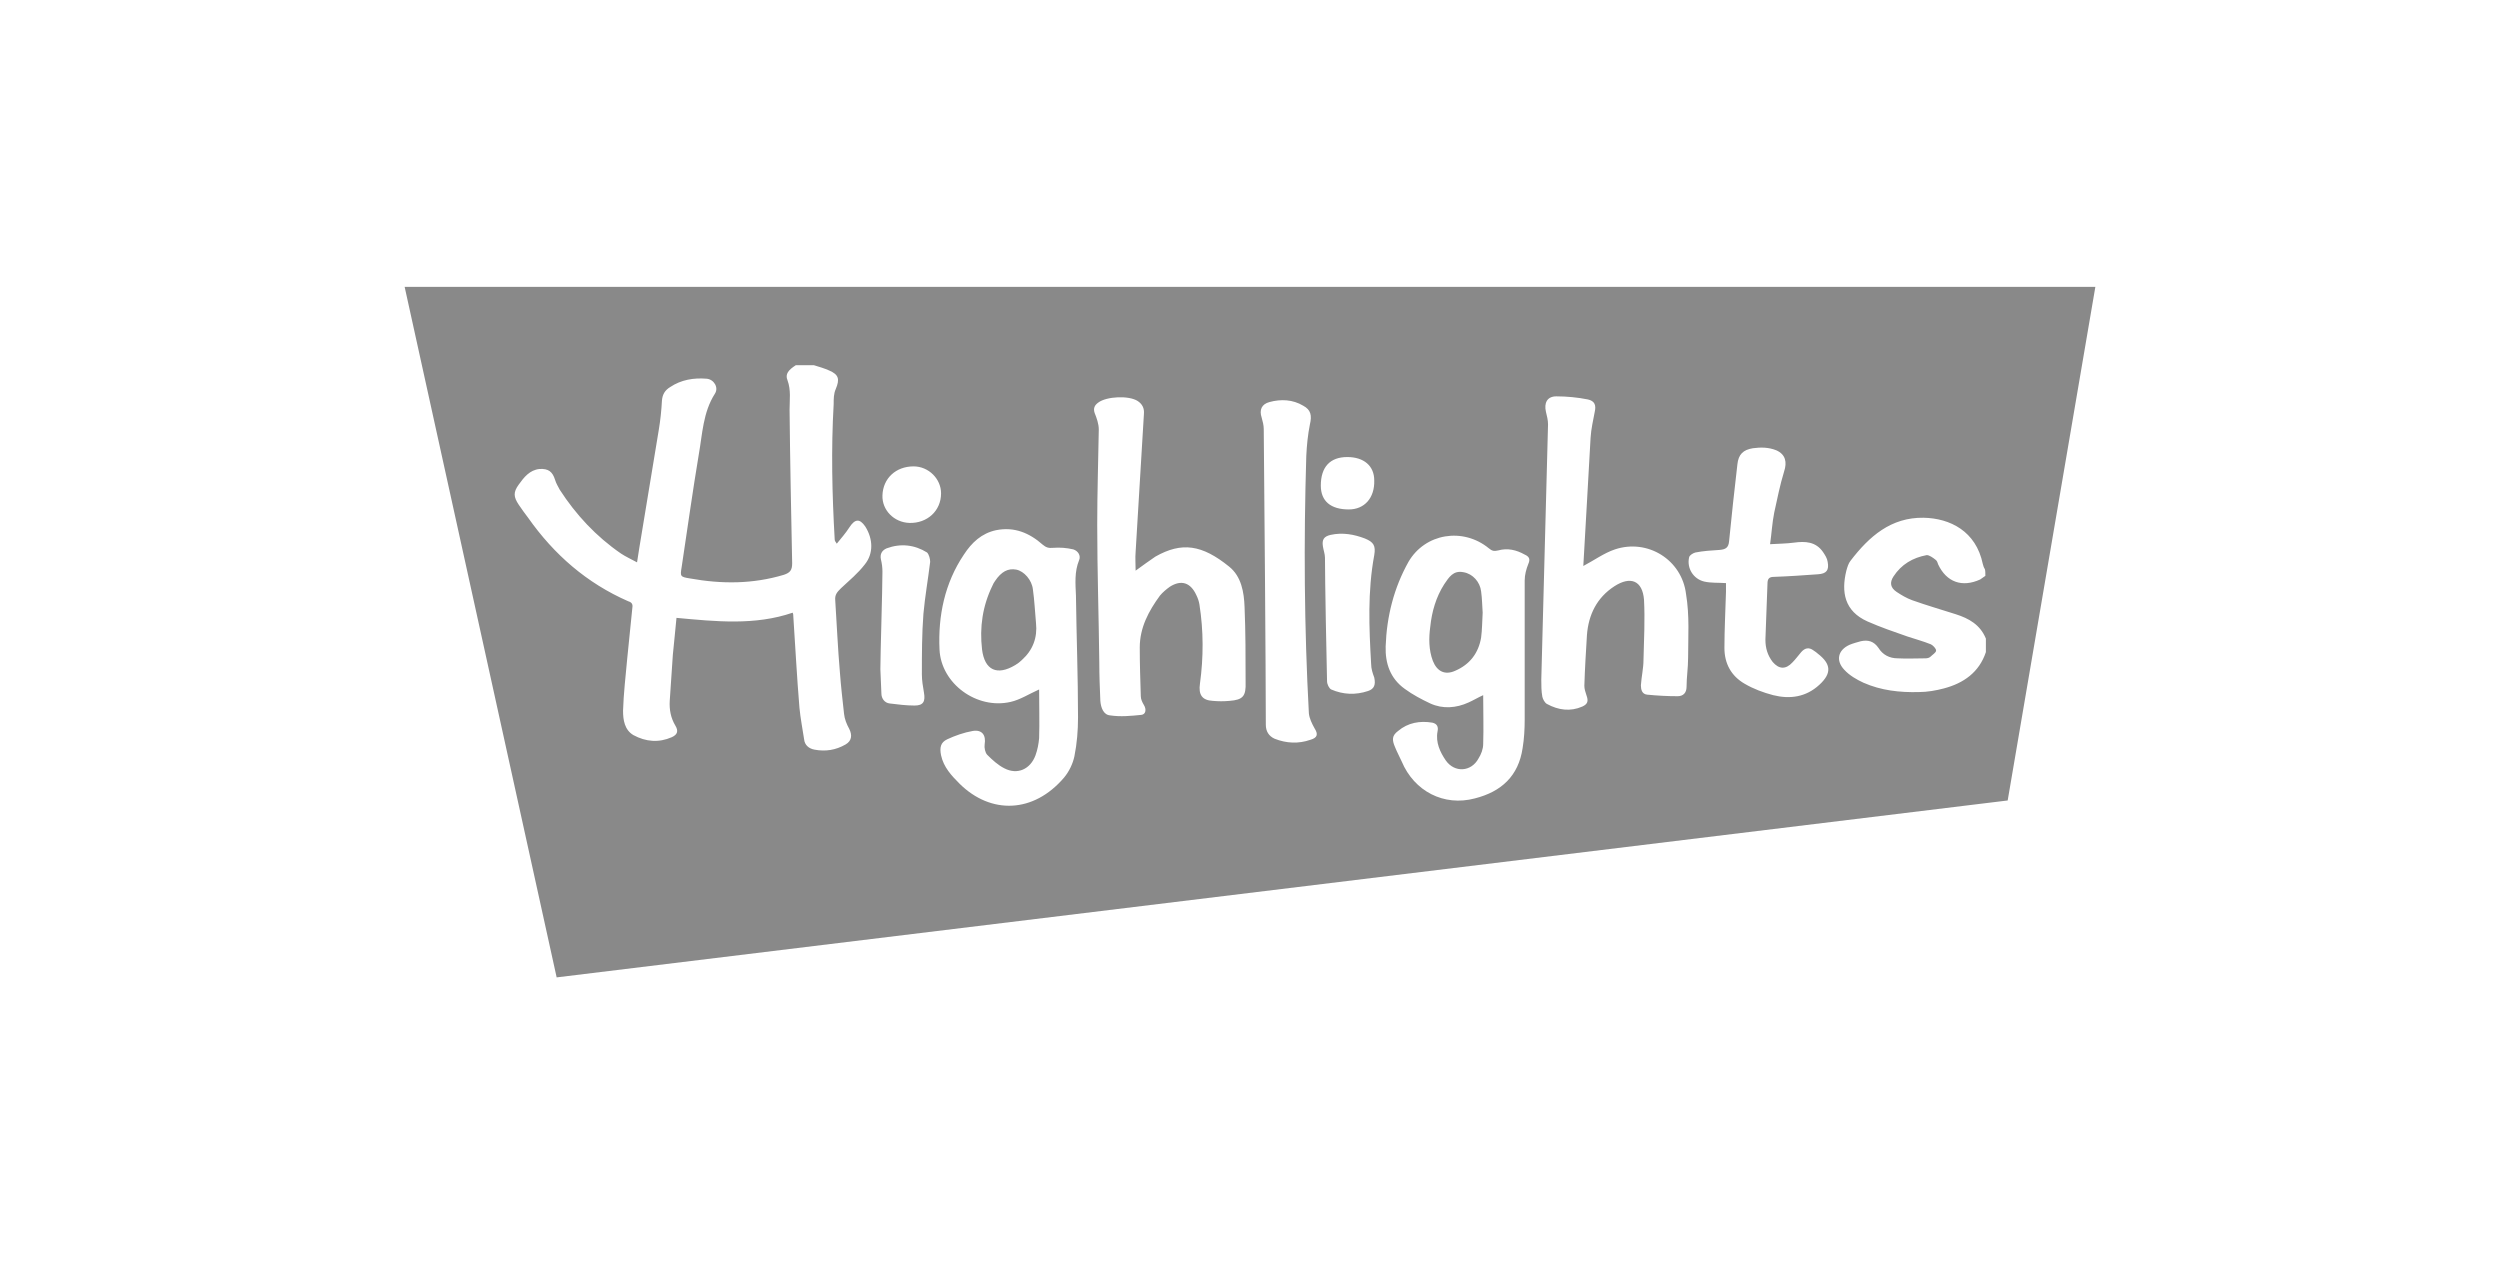 <?xml version="1.0" encoding="utf-8"?>
<!-- Generator: Adobe Illustrator 19.2.1, SVG Export Plug-In . SVG Version: 6.00 Build 0)  -->
<svg version="1.1" id="Layer_1" xmlns="http://www.w3.org/2000/svg" xmlns:xlink="http://www.w3.org/1999/xlink" x="0px" y="0px"
	 viewBox="0 0 481.9 243.8" style="enable-background:new 0 0 481.9 243.8;" xml:space="preserve">
<style type="text/css">
	.st0{fill:#898989;}
</style>
<g>
	<path class="st0" d="M282.1,110.3c-2-0.4-2.8,1-3.7,2.3c-1.6,2.5-2.4,5.3-2.7,8.2c-0.3,2.2-0.3,4.5,0.5,6.6c0.8,2,2.3,2.8,4.3,1.9
		c2.8-1.2,4.5-3.4,5-6.4c0.2-1.5,0.2-3.1,0.3-4.8c-0.1-1.3-0.1-2.7-0.3-4.1C285.3,112.2,283.9,110.6,282.1,110.3z"/>
	<path class="st0" d="M199.1,113.6c-0.2-1.8-1.7-3.5-3.2-3.8c-1.6-0.3-2.9,0.4-4.1,2.2c-0.2,0.3-0.4,0.6-0.5,0.9
		c-1.9,3.9-2.5,8-2,12.3c0.5,4,2.9,5.1,6.4,3c0.5-0.3,0.9-0.6,1.3-1c2.1-1.9,3-4.3,2.7-7.1C199.5,117.9,199.4,115.7,199.1,113.6z"/>
	<path class="st0" d="M78,55.3l29.3,133.1L387,154.3l16.9-99H78z M166.7,108.8c-1.3,1.7-3,3.1-4.6,4.6c-0.7,0.7-1.2,1.2-1.1,2.3
		c0.3,4.6,0.5,9.3,0.9,13.9c0.2,2.7,0.5,5.3,0.8,8c0.1,1,0.5,2,1,2.9c0.6,1.2,0.5,2.3-0.7,3c-1.9,1.1-3.9,1.4-6,1
		c-1.1-0.2-1.9-0.9-2-2c-0.3-2-0.7-4-0.9-6.1c-0.5-6-0.8-11.9-1.2-17.9c0-0.1,0-0.1-0.1-0.4c-7.3,2.5-14.8,1.7-22.4,1
		c-0.2,2.4-0.5,4.8-0.7,7.1c-0.2,3-0.4,6-0.6,8.9c-0.1,1.7,0.2,3.3,1.1,4.8c0.6,1,0.4,1.7-0.7,2.2c-2.5,1.1-5,0.9-7.4-0.4
		c-1.7-1-2-2.9-2-4.7c0.1-3.3,0.5-6.7,0.8-10c0.3-3.3,0.7-6.6,1-9.9c0.1-0.6-0.1-1-0.8-1.2c-8-3.5-14.3-9-19.3-16.1
		c-0.6-0.8-1.2-1.6-1.8-2.5c-1-1.5-1.1-2.4,0-3.9c1-1.4,2.1-2.8,4-3c1.7-0.1,2.5,0.5,3,2.1c0.2,0.7,0.6,1.3,0.9,1.9
		c3.1,4.8,7,9,11.8,12.3c0.9,0.6,2,1.1,3.1,1.7c0.3-2,0.6-3.8,0.9-5.6c1.1-6.7,2.2-13.3,3.3-20c0.3-1.8,0.5-3.7,0.6-5.6
		c0.1-1.2,0.6-2,1.6-2.6c2.1-1.4,4.5-1.8,7-1.6c1.4,0.1,2.4,1.7,1.6,2.9c-2.3,3.6-2.4,7.8-3.1,11.7c-1.2,7.2-2.2,14.4-3.3,21.7
		c-0.3,1.8-0.3,1.9,1.6,2.2c6.1,1.1,12.1,1.1,18.1-0.7c1.2-0.4,1.6-0.9,1.6-2.2c-0.2-9.9-0.4-19.7-0.5-29.6c0-1.9,0.3-3.8-0.4-5.7
		c-0.5-1.2,0.2-2,1.6-2.9c1.2,0,2.4,0,3.5,0c1,0.3,2,0.6,2.9,1c1.9,0.8,2.1,1.7,1.3,3.6c-0.4,0.9-0.4,1.9-0.4,2.9
		c-0.5,8.7-0.3,17.4,0.2,26.1c0,0.2,0.1,0.4,0.4,0.8c0.8-1,1.7-2,2.4-3.1c1.1-1.7,2-1.8,3.1-0.2
		C168.3,103.9,168.4,106.7,166.7,108.8z M179.3,108.3c-0.4,3.3-1,6.7-1.3,10c-0.3,3.9-0.3,7.8-0.3,11.7c0,1.2,0.2,2.3,0.4,3.5
		c0.3,1.7-0.1,2.5-1.8,2.5c-1.6,0-3.2-0.2-4.8-0.4c-1-0.1-1.6-1-1.6-1.9c-0.1-1.6-0.1-3.1-0.2-4.7c0-2.8,0.4-15.3,0.4-18.8
		c0-0.8-0.1-1.6-0.3-2.4c-0.2-1,0.2-1.7,1.1-2.1c2.7-1,5.4-0.7,7.8,0.8C179.1,106.9,179.3,107.8,179.3,108.3z M175.3,100.8
		c-3-0.1-5.3-2.5-5.2-5.3c0.1-3.3,2.6-5.6,6-5.6c2.9,0,5.3,2.4,5.3,5.2C181.4,98.5,178.7,100.9,175.3,100.8z M208,108
		c-0.9,2.2-0.7,4.5-0.6,6.8c0.1,7.8,0.4,15.7,0.4,23.5c0,2.5-0.2,5-0.7,7.5c-0.3,1.4-1,2.9-2,4.1c-5.9,6.9-14.1,7.1-20.1,1.2
		c-1.6-1.6-3.1-3.2-3.6-5.5c-0.3-1.5-0.1-2.5,1.2-3.1c1.5-0.7,3.2-1.3,4.9-1.6c1.8-0.3,2.6,0.8,2.3,2.6c-0.1,0.6,0.1,1.6,0.5,2
		c1,1,2.1,2,3.3,2.6c2.5,1.3,5,0.2,6-2.5c0.4-1.1,0.6-2.2,0.7-3.3c0.1-3.1,0-6.3,0-9.4c-2,0.9-3.7,2-5.5,2.4
		c-6.5,1.5-13.4-3.5-13.7-10.1c-0.3-6.5,1-12.8,4.7-18.3c1.5-2.3,3.4-4.1,6.2-4.7c3.5-0.7,6.4,0.5,9,2.8c0.6,0.5,1.1,0.7,2,0.6
		c1.3-0.1,2.6,0,3.9,0.3C207.8,106.2,208.4,107.1,208,108z M237,135.1c-1.1,0.1-2.1,0.1-3.2,0c-2.1-0.1-2.8-1.2-2.5-3.3
		c0.7-5.1,0.7-10.2-0.1-15.3c-0.1-0.6-0.3-1.2-0.6-1.8c-1.1-2.4-2.9-3-5.1-1.6c-0.7,0.5-1.4,1.1-1.9,1.7c-2.2,3-3.9,6.2-3.9,10
		c0,3.1,0.1,6.3,0.2,9.4c0,0.6,0.3,1.2,0.6,1.7c0.5,0.8,0.4,1.8-0.5,1.9c-2,0.2-4,0.4-6,0.1c-1.3-0.1-1.8-1.5-1.9-2.8
		c-0.1-2.4-0.2-4.9-0.2-7.3c-0.1-8.9-0.4-17.8-0.4-26.7c0-6.1,0.2-12.2,0.3-18.3c0-1.1-0.4-2.2-0.8-3.2c-0.3-0.9,0-1.5,0.7-2
		c1.6-1.2,5.9-1.4,7.6-0.3c0.9,0.6,1.3,1.4,1.2,2.5c-0.5,8.9-1.1,17.7-1.6,26.6c-0.1,1.1,0,2.3,0,3.6c1.4-1,2.6-1.9,3.8-2.7
		c5.1-2.9,9-2.3,14.2,1.9c2.4,1.9,2.9,5,3,7.8c0.2,4.8,0.2,9.7,0.2,14.5C240.2,134.2,239.6,134.9,237,135.1z M252.6,142.6
		c-2.3,0.8-4.6,0.7-6.9-0.2c-1.1-0.5-1.7-1.4-1.7-2.7c0-9.6-0.3-47.6-0.4-57c0-0.7-0.2-1.5-0.4-2.2c-0.5-1.5,0-2.6,1.5-3
		c2.2-0.6,4.5-0.5,6.5,0.7c1.5,0.8,1.7,1.9,1.3,3.6c-0.4,2-0.6,4-0.7,6.1c-0.5,16.5-0.4,33,0.5,49.6c0.1,1,0.6,2,1.1,2.9
		C254.1,141.5,254,142.2,252.6,142.6z M263.7,133.2c-2.4,0.8-4.8,0.7-7.1-0.3c-0.4-0.2-0.8-1-0.8-1.6c-0.1-3.7-0.4-19.6-0.4-23.8
		c0-0.7-0.3-1.5-0.4-2.2c-0.2-1.3,0.2-1.9,1.5-2.2c2.3-0.5,4.5-0.1,6.6,0.7c1.7,0.7,2.1,1.4,1.8,3.2c-1.3,7-1,14-0.6,21
		c0,0.9,0.3,1.8,0.6,2.6C265.2,132,264.9,132.8,263.7,133.2z M260,98.2c-3.5,0-5.4-1.6-5.4-4.6c0-3.6,1.8-5.5,5.1-5.5
		c3.2,0,5.2,1.7,5.2,4.5C265,96,263,98.2,260,98.2z M294.6,108.7c-0.4,1-0.7,2.1-0.7,3.2c0,8.9,0,17.9,0,26.8c0,1.8-0.1,3.7-0.4,5.5
		c-0.8,5.4-4.1,8.4-9.2,9.7c-6,1.6-11.7-1.4-14.1-7.1c-0.4-0.9-0.9-1.8-1.3-2.8c-0.6-1.4-0.6-2.2,0.6-3.1c1.9-1.6,4.2-2,6.6-1.6
		c0.9,0.2,1.2,0.8,1,1.7c-0.4,2.1,0.5,4,1.6,5.6c1.7,2.4,4.9,2.2,6.3-0.4c0.5-0.8,0.9-1.8,0.9-2.8c0.1-3.1,0-6.1,0-9.4
		c-1.1,0.5-1.9,1-2.8,1.4c-2.4,1.1-5,1.3-7.4,0.2c-1.7-0.8-3.4-1.7-4.9-2.8c-2.8-2-3.8-4.9-3.7-8.2c0.2-5.8,1.6-11.3,4.4-16.3
		c3.2-5.5,10.5-6.7,15.5-2.6c0.6,0.5,1,0.6,1.8,0.4c1.8-0.5,3.5-0.1,5.1,0.8C294.8,107.3,295,107.8,294.6,108.7z M325.4,126.8
		c0,1.9-0.3,3.8-0.3,5.6c0,1.2-0.7,1.8-1.7,1.8c-2,0-3.9-0.1-5.9-0.3c-1-0.1-1.2-1-1.2-1.8c0.1-1.6,0.5-3.3,0.5-4.9
		c0.1-3.9,0.3-7.8,0.1-11.6c-0.3-3.7-2.6-4.6-5.7-2.6c-3.4,2.2-5,5.5-5.3,9.4c-0.2,3.3-0.4,6.5-0.5,9.8c0,0.6,0.2,1.2,0.4,1.8
		c0.4,1.1,0.3,1.7-0.8,2.2c-2.3,1-4.6,0.7-6.8-0.5c-0.4-0.2-0.8-0.9-0.9-1.4c-0.2-1.1-0.2-2.2-0.2-3.3c0.4-16.4,0.9-32.8,1.3-49.2
		c0-0.8-0.2-1.6-0.4-2.4c-0.4-1.7,0.2-3,2-3c2,0,4.1,0.2,6.1,0.6c1.3,0.3,1.6,1.1,1.3,2.4c-0.3,1.6-0.7,3.3-0.8,5
		c-0.5,8.3-0.9,16.6-1.4,24.7c2.1-1.1,4-2.5,6.1-3.2c6.3-2.1,12.9,2,13.7,8.6C325.7,118.7,325.4,122.8,325.4,126.8z M350.7,132
		c-2.6,2.4-5.7,2.8-8.9,2c-1.9-0.5-3.8-1.2-5.5-2.2c-2.6-1.5-3.9-3.9-3.9-6.9c0-3.6,0.2-7.2,0.3-10.8c0-0.6,0-1.2,0-1.7
		c-1.5-0.1-2.9,0-4.2-0.3c-2.1-0.5-3.4-2.6-2.9-4.7c0.1-0.4,0.8-0.8,1.2-0.9c1.5-0.3,3.1-0.4,4.7-0.5c1.1-0.1,1.7-0.4,1.8-1.7
		c0.5-4.9,1-9.8,1.6-14.8c0.2-1.9,1.1-2.8,3-3.1c1.5-0.2,3-0.2,4.5,0.4c1.8,0.8,2.1,2.3,1.5,4.1c-0.8,2.6-1.3,5.2-1.9,7.9
		c-0.4,2-0.5,4-0.8,6.1c1.6-0.1,3.1-0.1,4.6-0.3c2.2-0.3,4.2-0.2,5.6,1.8c0.4,0.6,0.8,1.2,0.9,1.9c0.3,1.6-0.2,2.3-1.9,2.4
		c-2.8,0.2-5.6,0.4-8.5,0.5c-0.9,0-1.2,0.4-1.2,1.3c-0.1,3.6-0.3,7.2-0.4,10.8c0,1.6,0.4,3,1.4,4.3c1.2,1.4,2.5,1.5,3.8,0.1
		c0.6-0.6,1.1-1.3,1.7-2c0.7-0.8,1.5-1,2.4-0.3c0.3,0.2,0.6,0.4,0.8,0.6C353,128,353.1,129.8,350.7,132z M382.7,111
		c-0.3,0.2-0.7,0.5-1,0.7c-3.5,1.6-6.5,0.5-8.1-2.9c-0.1-0.3-0.2-0.7-0.5-0.9c-0.5-0.4-1.2-0.9-1.7-0.9c-2.7,0.5-4.9,1.8-6.4,4.1
		c-0.8,1.2-0.6,2.2,0.6,3c0.9,0.6,1.9,1.2,3,1.6c2.8,1,5.6,1.8,8.4,2.7c2.5,0.8,4.7,2,5.8,4.7c0,0.9,0,1.7,0,2.6
		c-1.3,3.9-4.3,6-8.1,7c-1.5,0.4-3.2,0.7-4.8,0.7c-3.7,0.1-7.3-0.3-10.7-1.8c-1.3-0.6-2.7-1.4-3.7-2.5c-1.7-1.8-1.2-3.8,1-4.8
		c0.7-0.3,1.5-0.5,2.2-0.7c1.4-0.3,2.5,0,3.4,1.3c0.8,1.3,2.1,2,3.7,2c1.8,0.1,3.6,0,5.4,0c0.3,0,0.7-0.1,0.9-0.3
		c0.4-0.4,1.1-0.8,1.1-1.2c0-0.4-0.6-1-1-1.2c-1.5-0.6-3-1-4.5-1.5c-2.6-0.9-5.2-1.8-7.7-2.9c-4.5-2-5.1-5.7-4.1-9.8
		c0.2-0.7,0.4-1.4,0.8-1.9c3.6-4.7,7.8-8.4,14.1-8.3c5.1,0.1,10.1,2.6,11.4,8.9c0.1,0.4,0.2,0.7,0.4,1
		C382.7,110,382.7,110.5,382.7,111z"/>
</g>
</svg>
